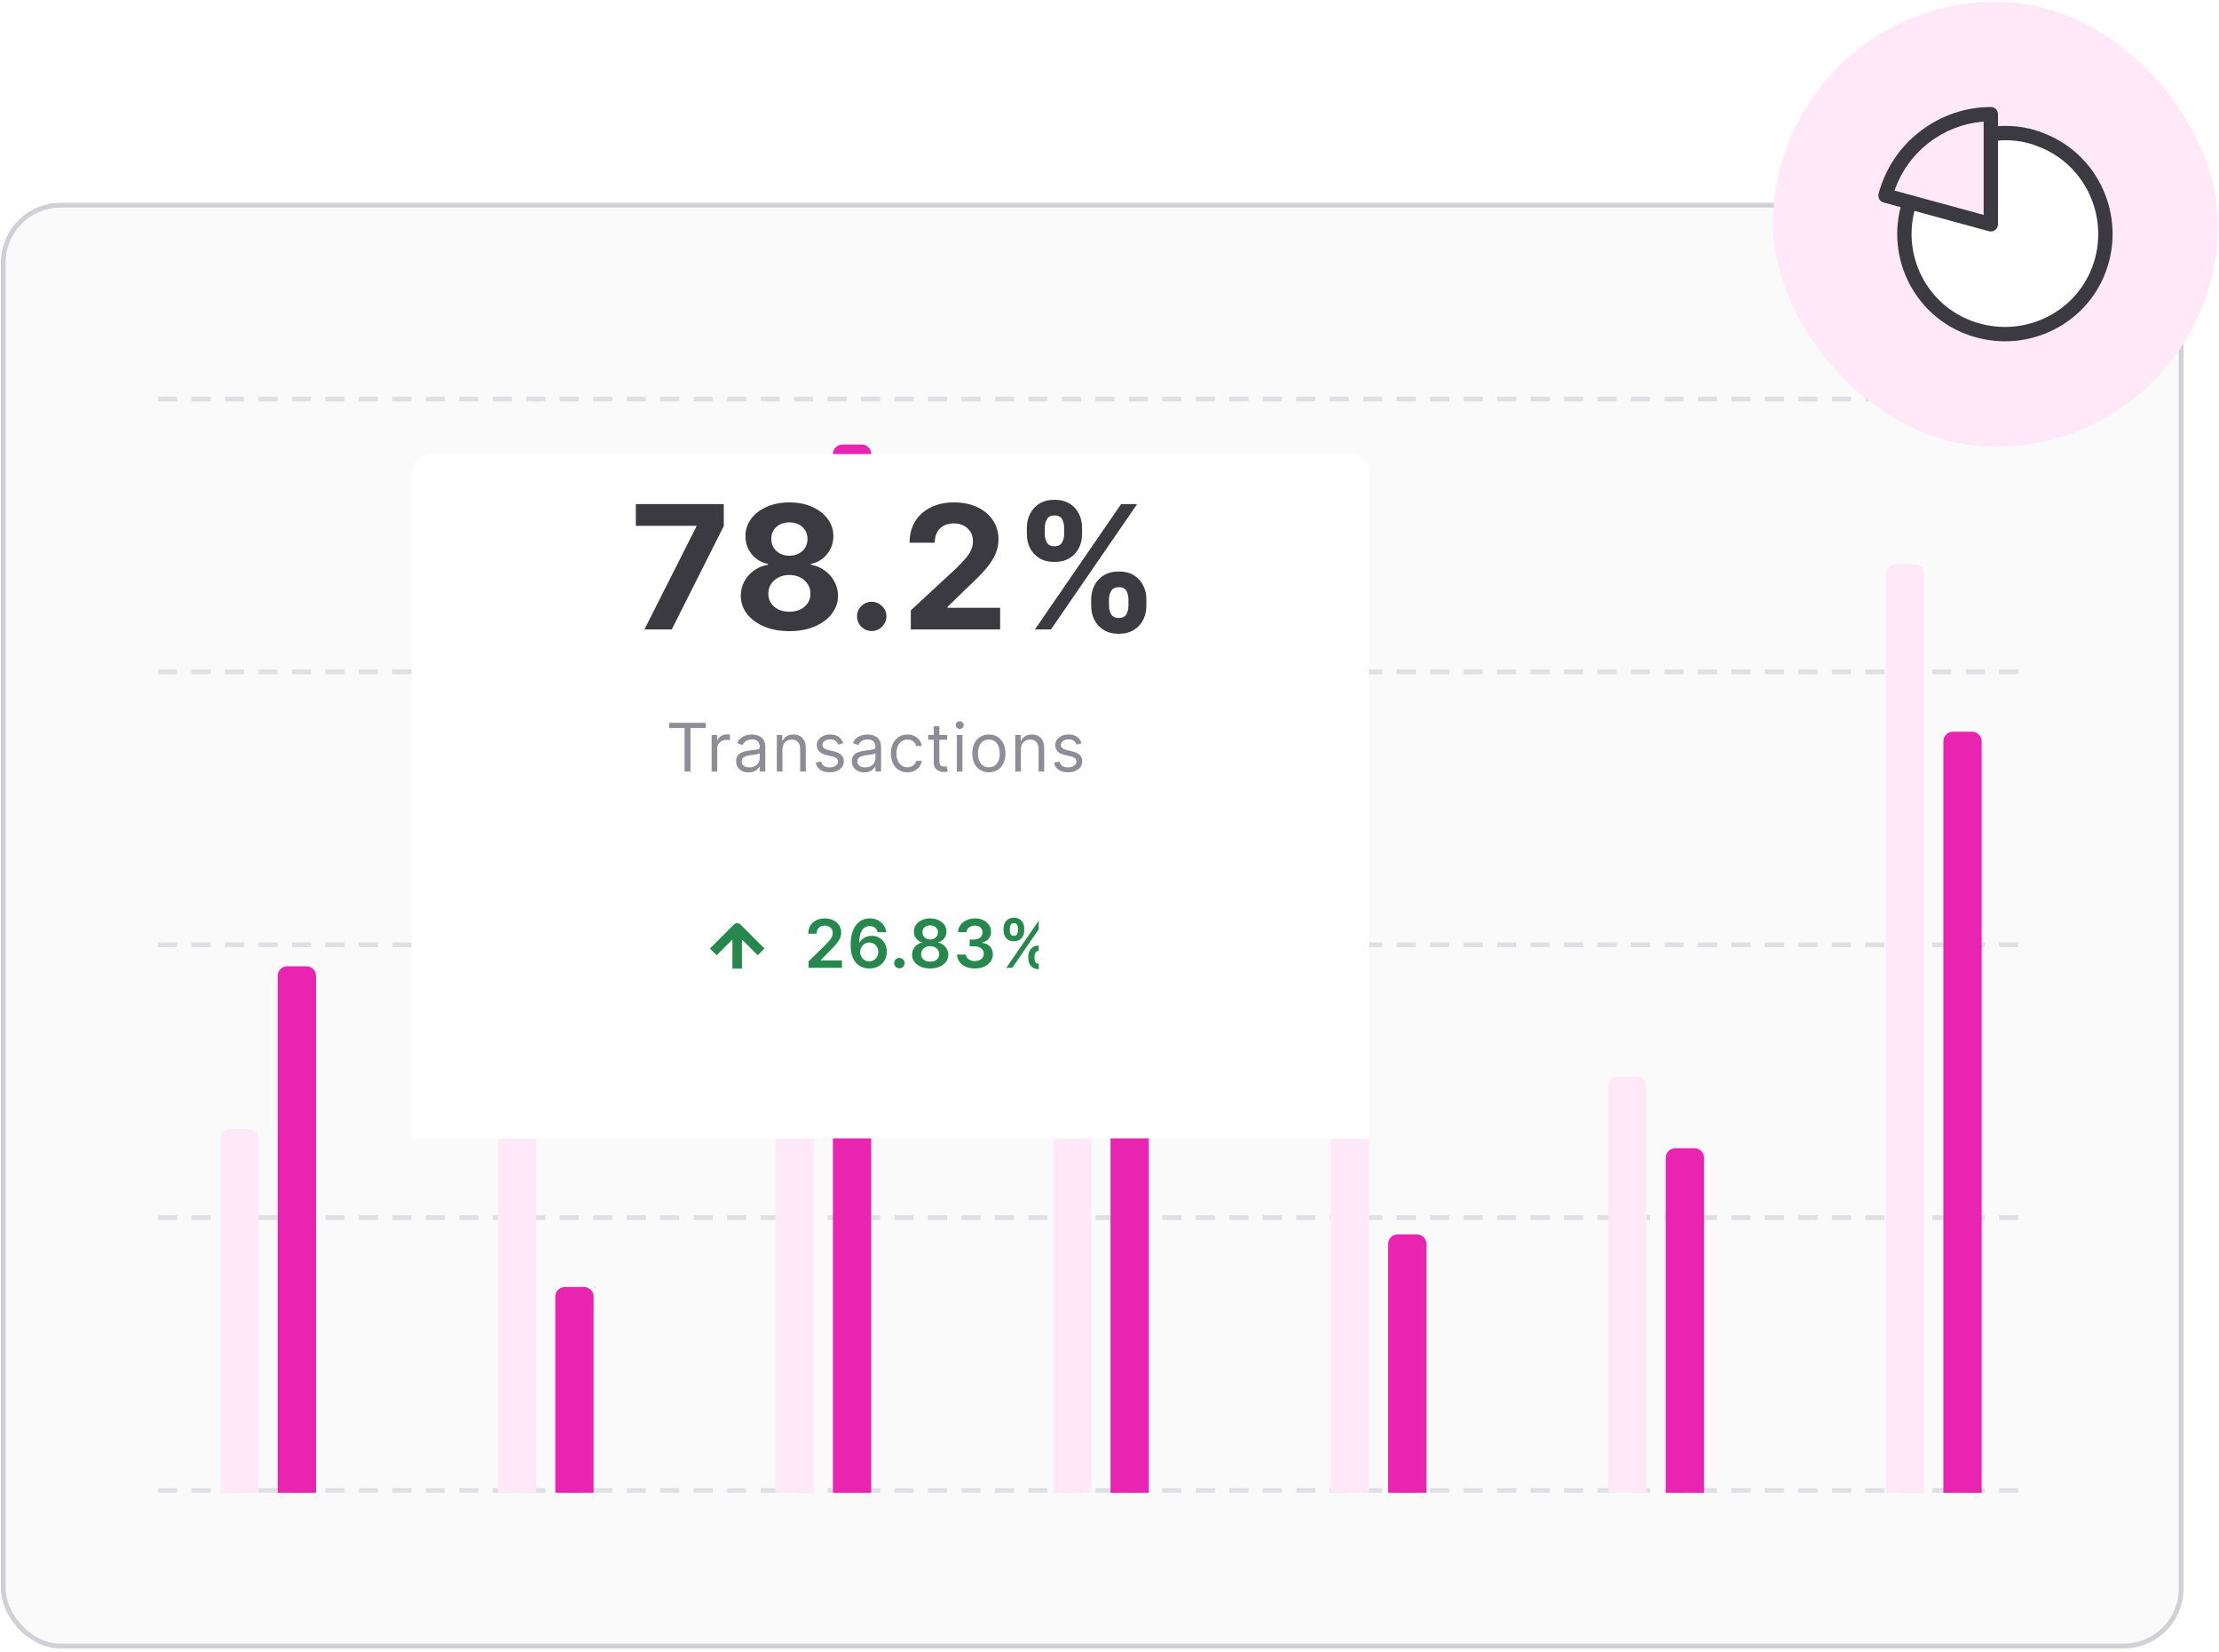 <svg width="348" height="259" viewBox="0 0 348 259" fill="none"
    xmlns="http://www.w3.org/2000/svg">
    <rect x="0.515" y="32.168" width="341.548" height="225.947" rx="9.008" fill="#FBFAFA" stroke="#D1D0D6" stroke-width="0.751"/>
    <path d="M24.781 233.72H318.288" stroke="#DFE0E3" stroke-width="0.751" stroke-dasharray="3 2.25"/>
    <path d="M24.781 190.933H318.288" stroke="#DFE0E3" stroke-width="0.751" stroke-dasharray="3 2.25"/>
    <path d="M24.781 148.145H318.288" stroke="#DFE0E3" stroke-width="0.751" stroke-dasharray="3 2.25"/>
    <path d="M24.781 105.357H318.288" stroke="#DFE0E3" stroke-width="0.751" stroke-dasharray="3 2.25"/>
    <path d="M24.781 62.57H318.288" stroke="#DFE0E3" stroke-width="0.751" stroke-dasharray="3 2.25"/>
    <path d="M121.616 89.218C121.616 88.388 122.288 87.716 123.118 87.716H126.12C126.949 87.716 127.621 88.388 127.621 89.218V234.094H121.616V89.218Z" fill="#FFE9F9"/>
    <path d="M130.625 71.203C130.625 70.373 131.297 69.701 132.126 69.701H135.129C135.958 69.701 136.63 70.373 136.63 71.203V234.095H130.625V71.203Z" fill="#E824B1"/>
    <path d="M34.541 178.548C34.541 177.718 35.213 177.046 36.042 177.046H39.045C39.874 177.046 40.546 177.718 40.546 178.548V234.096H34.541V178.548Z" fill="#FFE9F9"/>
    <path d="M43.549 153.024C43.549 152.195 44.221 151.522 45.05 151.522H48.053C48.882 151.522 49.554 152.195 49.554 153.024V234.095H43.549V153.024Z" fill="#E824B1"/>
    <path d="M78.079 170.29C78.079 169.461 78.751 168.789 79.58 168.789H82.583C83.412 168.789 84.084 169.461 84.084 170.29V234.096H78.079V170.29Z" fill="#FFE9F9"/>
    <path d="M87.086 203.319C87.086 202.49 87.758 201.818 88.587 201.818H91.59C92.419 201.818 93.091 202.49 93.091 203.319V234.096H87.086V203.319Z" fill="#E824B1"/>
    <path d="M165.155 129.003C165.155 128.174 165.827 127.502 166.657 127.502H169.659C170.488 127.502 171.161 128.174 171.161 129.003V234.095H165.155V129.003Z" fill="#FFE9F9"/>
    <path d="M174.162 172.542C174.162 171.712 174.834 171.04 175.663 171.04H178.666C179.495 171.04 180.167 171.712 180.167 172.542V234.095H174.162V172.542Z" fill="#E824B1"/>
    <path d="M208.692 114.741C208.692 113.912 209.365 113.24 210.194 113.24H213.196C214.025 113.24 214.698 113.912 214.698 114.741V234.095H208.692V114.741Z" fill="#FFE9F9"/>
    <path d="M217.7 195.06C217.7 194.231 218.372 193.559 219.202 193.559H222.204C223.033 193.559 223.705 194.231 223.705 195.06V234.094H217.7V195.06Z" fill="#E824B1"/>
    <path d="M252.229 170.29C252.229 169.461 252.902 168.789 253.731 168.789H256.733C257.563 168.789 258.235 169.461 258.235 170.29V234.096H252.229V170.29Z" fill="#FFE9F9"/>
    <path d="M261.237 181.55C261.237 180.721 261.909 180.048 262.739 180.048H265.741C266.57 180.048 267.243 180.721 267.243 181.55V234.096H261.237V181.55Z" fill="#E824B1"/>
    <path d="M295.769 89.97C295.769 89.141 296.441 88.468 297.27 88.468H300.272C301.102 88.468 301.774 89.141 301.774 89.97V234.095H295.769V89.97Z" fill="#FFE9F9"/>
    <path d="M304.776 116.242C304.776 115.413 305.449 114.741 306.278 114.741H309.28C310.109 114.741 310.782 115.413 310.782 116.242V234.095H304.776V116.242Z" fill="#E824B1"/>
    <g clip-path="url(#clip0_337_2906)">
        <g filter="url(#filter0_d_337_2906)">
            <rect x="64.565" y="48.682" width="150.131" height="129.863" rx="3.003" fill="white"/>
        </g>
        <path d="M101.061 98.704L109.208 82.582V82.448H99.717V79.05H113.507V82.496L105.35 98.704H101.061ZM123.798 98.973C122.32 98.973 121.005 98.733 119.853 98.253C118.708 97.767 117.809 97.105 117.157 96.266C116.504 95.428 116.178 94.478 116.178 93.416C116.178 92.597 116.364 91.846 116.735 91.161C117.112 90.47 117.624 89.898 118.27 89.443C118.916 88.983 119.639 88.688 120.439 88.561V88.426C119.39 88.215 118.539 87.706 117.886 86.9C117.234 86.088 116.907 85.144 116.907 84.069C116.907 83.052 117.205 82.147 117.8 81.353C118.395 80.554 119.21 79.927 120.247 79.473C121.29 79.012 122.473 78.782 123.798 78.782C125.122 78.782 126.302 79.012 127.339 79.473C128.381 79.933 129.2 80.563 129.795 81.363C130.39 82.156 130.691 83.058 130.697 84.069C130.691 85.15 130.358 86.094 129.699 86.9C129.04 87.706 128.196 88.215 127.166 88.426V88.561C127.953 88.688 128.666 88.983 129.306 89.443C129.952 89.898 130.464 90.47 130.841 91.161C131.225 91.846 131.42 92.597 131.427 93.416C131.42 94.478 131.091 95.428 130.438 96.266C129.786 97.105 128.884 97.767 127.732 98.253C126.587 98.733 125.275 98.973 123.798 98.973ZM123.798 95.921C124.457 95.921 125.032 95.803 125.525 95.566C126.018 95.323 126.401 94.99 126.677 94.568C126.958 94.139 127.099 93.647 127.099 93.09C127.099 92.521 126.955 92.018 126.667 91.583C126.379 91.142 125.989 90.796 125.496 90.547C125.004 90.291 124.437 90.163 123.798 90.163C123.164 90.163 122.598 90.291 122.099 90.547C121.6 90.796 121.207 91.142 120.919 91.583C120.637 92.018 120.496 92.521 120.496 93.09C120.496 93.647 120.634 94.139 120.909 94.568C121.184 94.99 121.571 95.323 122.07 95.566C122.569 95.803 123.145 95.921 123.798 95.921ZM123.798 87.14C124.348 87.14 124.837 87.028 125.266 86.804C125.694 86.58 126.03 86.27 126.273 85.874C126.517 85.477 126.638 85.019 126.638 84.501C126.638 83.989 126.517 83.541 126.273 83.158C126.03 82.767 125.698 82.463 125.275 82.246C124.853 82.022 124.361 81.91 123.798 81.91C123.241 81.91 122.748 82.022 122.32 82.246C121.891 82.463 121.555 82.767 121.312 83.158C121.075 83.541 120.957 83.989 120.957 84.501C120.957 85.019 121.079 85.477 121.322 85.874C121.565 86.27 121.901 86.58 122.329 86.804C122.758 87.028 123.247 87.14 123.798 87.14ZM136.712 98.953C136.079 98.953 135.535 98.73 135.081 98.282C134.633 97.827 134.409 97.284 134.409 96.65C134.409 96.023 134.633 95.486 135.081 95.038C135.535 94.59 136.079 94.366 136.712 94.366C137.327 94.366 137.864 94.59 138.325 95.038C138.785 95.486 139.016 96.023 139.016 96.65C139.016 97.073 138.907 97.46 138.689 97.811C138.478 98.157 138.2 98.435 137.854 98.646C137.509 98.851 137.128 98.953 136.712 98.953ZM142.84 98.704V95.71L149.836 89.232C150.431 88.656 150.93 88.138 151.333 87.678C151.743 87.217 152.053 86.766 152.264 86.325C152.475 85.877 152.581 85.394 152.581 84.875C152.581 84.3 152.45 83.804 152.187 83.388C151.925 82.966 151.567 82.643 151.112 82.419C150.658 82.188 150.143 82.073 149.567 82.073C148.966 82.073 148.441 82.195 147.994 82.438C147.546 82.681 147.2 83.03 146.957 83.484C146.714 83.938 146.592 84.479 146.592 85.106H142.648C142.648 83.82 142.939 82.703 143.522 81.757C144.104 80.81 144.92 80.077 145.969 79.559C147.018 79.041 148.227 78.782 149.596 78.782C151.004 78.782 152.229 79.031 153.272 79.53C154.321 80.023 155.137 80.707 155.719 81.584C156.301 82.46 156.592 83.465 156.592 84.597C156.592 85.339 156.445 86.072 156.151 86.795C155.863 87.518 155.348 88.321 154.606 89.203C153.863 90.08 152.817 91.132 151.467 92.361L148.598 95.172V95.307H156.851V98.704H142.84ZM171.126 95.019V93.983C171.126 93.196 171.293 92.473 171.625 91.814C171.964 91.148 172.454 90.617 173.094 90.221C173.74 89.818 174.527 89.616 175.454 89.616C176.395 89.616 177.185 89.814 177.825 90.211C178.471 90.608 178.957 91.139 179.283 91.804C179.616 92.463 179.782 93.189 179.782 93.983V95.019C179.782 95.806 179.616 96.532 179.283 97.197C178.951 97.856 178.461 98.384 177.815 98.781C177.169 99.184 176.382 99.385 175.454 99.385C174.514 99.385 173.724 99.184 173.084 98.781C172.444 98.384 171.958 97.856 171.625 97.197C171.293 96.532 171.126 95.806 171.126 95.019ZM173.919 93.983V95.019C173.919 95.473 174.028 95.902 174.245 96.305C174.469 96.708 174.872 96.909 175.454 96.909C176.036 96.909 176.433 96.711 176.644 96.314C176.862 95.918 176.971 95.486 176.971 95.019V93.983C176.971 93.515 176.868 93.08 176.663 92.677C176.459 92.274 176.056 92.073 175.454 92.073C174.879 92.073 174.479 92.274 174.255 92.677C174.031 93.08 173.919 93.515 173.919 93.983ZM161.04 83.772V82.735C161.04 81.942 161.21 81.216 161.549 80.557C161.888 79.892 162.378 79.361 163.017 78.964C163.663 78.567 164.444 78.369 165.359 78.369C166.306 78.369 167.099 78.567 167.739 78.964C168.379 79.361 168.865 79.892 169.197 80.557C169.53 81.216 169.696 81.942 169.696 82.735V83.772C169.696 84.565 169.527 85.291 169.188 85.95C168.855 86.609 168.366 87.137 167.72 87.534C167.08 87.924 166.293 88.119 165.359 88.119C164.425 88.119 163.635 87.921 162.989 87.524C162.349 87.121 161.863 86.593 161.53 85.941C161.204 85.282 161.04 84.559 161.04 83.772ZM163.852 82.735V83.772C163.852 84.239 163.961 84.671 164.178 85.067C164.402 85.464 164.796 85.662 165.359 85.662C165.947 85.662 166.347 85.464 166.558 85.067C166.776 84.671 166.885 84.239 166.885 83.772V82.735C166.885 82.268 166.782 81.833 166.578 81.43C166.373 81.027 165.967 80.826 165.359 80.826C164.789 80.826 164.396 81.031 164.178 81.44C163.961 81.849 163.852 82.281 163.852 82.735ZM162.307 98.704L175.819 79.05H178.333L164.821 98.704H162.307Z" fill="#3B3A40"/>
        <path d="M104.959 114.165V113.344H110.692V114.165H108.288V120.987H107.363V114.165H104.959ZM111.603 120.987V115.254H112.453V116.12H112.513C112.618 115.837 112.807 115.606 113.08 115.43C113.354 115.253 113.663 115.165 114.006 115.165C114.071 115.165 114.151 115.166 114.248 115.169C114.346 115.171 114.419 115.175 114.469 115.18V116.075C114.439 116.068 114.37 116.057 114.263 116.042C114.159 116.024 114.048 116.016 113.931 116.016C113.653 116.016 113.404 116.074 113.185 116.191C112.968 116.306 112.797 116.465 112.67 116.669C112.545 116.87 112.483 117.1 112.483 117.359V120.987H111.603ZM117.397 121.121C117.033 121.121 116.704 121.053 116.408 120.916C116.112 120.776 115.876 120.576 115.702 120.315C115.528 120.051 115.441 119.733 115.441 119.36C115.441 119.031 115.506 118.765 115.635 118.561C115.764 118.354 115.937 118.193 116.154 118.076C116.37 117.959 116.609 117.872 116.87 117.814C117.134 117.755 117.399 117.707 117.665 117.673C118.014 117.628 118.296 117.594 118.512 117.572C118.731 117.547 118.891 117.506 118.99 117.449C119.092 117.392 119.143 117.292 119.143 117.15V117.12C119.143 116.752 119.042 116.466 118.841 116.262C118.642 116.058 118.34 115.956 117.934 115.956C117.514 115.956 117.184 116.048 116.945 116.232C116.706 116.416 116.538 116.613 116.441 116.822L115.605 116.523C115.755 116.175 115.954 115.904 116.202 115.71C116.454 115.513 116.727 115.376 117.023 115.299C117.322 115.22 117.616 115.18 117.904 115.18C118.088 115.18 118.3 115.202 118.539 115.247C118.78 115.289 119.013 115.378 119.236 115.512C119.463 115.646 119.651 115.849 119.8 116.12C119.949 116.391 120.024 116.755 120.024 117.21V120.987H119.143V120.21H119.098C119.039 120.335 118.939 120.468 118.8 120.61C118.66 120.752 118.475 120.872 118.244 120.972C118.012 121.071 117.73 121.121 117.397 121.121ZM117.531 120.33C117.879 120.33 118.173 120.261 118.412 120.125C118.653 119.988 118.835 119.811 118.957 119.595C119.081 119.378 119.143 119.151 119.143 118.912V118.106C119.106 118.15 119.024 118.191 118.897 118.229C118.772 118.264 118.628 118.295 118.464 118.322C118.302 118.347 118.144 118.369 117.99 118.389C117.838 118.407 117.715 118.422 117.621 118.434C117.392 118.464 117.178 118.512 116.979 118.58C116.782 118.644 116.623 118.742 116.501 118.874C116.381 119.004 116.322 119.18 116.322 119.404C116.322 119.71 116.435 119.942 116.661 120.098C116.89 120.253 117.18 120.33 117.531 120.33ZM122.709 117.538V120.987H121.828V115.254H122.679V116.15H122.754C122.888 115.859 123.092 115.625 123.366 115.448C123.64 115.269 123.993 115.18 124.426 115.18C124.814 115.18 125.154 115.259 125.445 115.419C125.736 115.575 125.962 115.814 126.124 116.135C126.286 116.454 126.367 116.857 126.367 117.344V120.987H125.486V117.404C125.486 116.954 125.369 116.603 125.135 116.352C124.901 116.098 124.58 115.971 124.172 115.971C123.891 115.971 123.64 116.032 123.418 116.154C123.199 116.276 123.026 116.454 122.9 116.687C122.773 116.921 122.709 117.205 122.709 117.538ZM132.233 116.538L131.442 116.762C131.392 116.63 131.319 116.502 131.222 116.378C131.127 116.251 130.998 116.146 130.834 116.064C130.67 115.982 130.459 115.941 130.203 115.941C129.852 115.941 129.56 116.022 129.326 116.184C129.095 116.343 128.979 116.546 128.979 116.792C128.979 117.011 129.059 117.184 129.218 117.311C129.377 117.438 129.626 117.543 129.964 117.628L130.815 117.837C131.328 117.961 131.71 118.152 131.961 118.408C132.212 118.662 132.338 118.989 132.338 119.389C132.338 119.718 132.243 120.011 132.054 120.27C131.868 120.529 131.606 120.733 131.27 120.882C130.935 121.031 130.544 121.106 130.099 121.106C129.514 121.106 129.03 120.979 128.647 120.725C128.264 120.472 128.021 120.101 127.919 119.613L128.755 119.404C128.835 119.713 128.985 119.944 129.207 120.098C129.431 120.253 129.723 120.33 130.084 120.33C130.494 120.33 130.82 120.243 131.062 120.069C131.305 119.892 131.427 119.68 131.427 119.434C131.427 119.235 131.358 119.068 131.218 118.934C131.079 118.797 130.865 118.695 130.576 118.628L129.621 118.404C129.096 118.28 128.71 118.087 128.464 117.826C128.22 117.562 128.098 117.232 128.098 116.837C128.098 116.513 128.189 116.227 128.371 115.978C128.555 115.73 128.805 115.534 129.121 115.392C129.439 115.251 129.8 115.18 130.203 115.18C130.77 115.18 131.216 115.304 131.539 115.553C131.865 115.802 132.096 116.13 132.233 116.538ZM135.547 121.121C135.184 121.121 134.855 121.053 134.559 120.916C134.262 120.776 134.027 120.576 133.853 120.315C133.679 120.051 133.592 119.733 133.592 119.36C133.592 119.031 133.657 118.765 133.786 118.561C133.915 118.354 134.088 118.193 134.305 118.076C134.521 117.959 134.76 117.872 135.021 117.814C135.285 117.755 135.55 117.707 135.816 117.673C136.165 117.628 136.447 117.594 136.663 117.572C136.882 117.547 137.042 117.506 137.141 117.449C137.243 117.392 137.294 117.292 137.294 117.15V117.12C137.294 116.752 137.193 116.466 136.992 116.262C136.793 116.058 136.49 115.956 136.085 115.956C135.664 115.956 135.335 116.048 135.096 116.232C134.857 116.416 134.689 116.613 134.592 116.822L133.756 116.523C133.905 116.175 134.104 115.904 134.353 115.71C134.605 115.513 134.878 115.376 135.174 115.299C135.473 115.22 135.766 115.18 136.055 115.18C136.239 115.18 136.451 115.202 136.689 115.247C136.931 115.289 137.163 115.378 137.387 115.512C137.614 115.646 137.802 115.849 137.951 116.12C138.1 116.391 138.175 116.755 138.175 117.21V120.987H137.294V120.21H137.249C137.19 120.335 137.09 120.468 136.951 120.61C136.811 120.752 136.626 120.872 136.395 120.972C136.163 121.071 135.881 121.121 135.547 121.121ZM135.682 120.33C136.03 120.33 136.324 120.261 136.563 120.125C136.804 119.988 136.986 119.811 137.107 119.595C137.232 119.378 137.294 119.151 137.294 118.912V118.106C137.257 118.15 137.175 118.191 137.048 118.229C136.923 118.264 136.779 118.295 136.615 118.322C136.453 118.347 136.295 118.369 136.141 118.389C135.989 118.407 135.866 118.422 135.771 118.434C135.543 118.464 135.329 118.512 135.13 118.58C134.933 118.644 134.774 118.742 134.652 118.874C134.532 119.004 134.473 119.18 134.473 119.404C134.473 119.71 134.586 119.942 134.812 120.098C135.041 120.253 135.331 120.33 135.682 120.33ZM142.308 121.106C141.771 121.106 141.308 120.979 140.92 120.725C140.532 120.472 140.233 120.122 140.024 119.677C139.815 119.231 139.711 118.723 139.711 118.15C139.711 117.568 139.818 117.054 140.032 116.609C140.248 116.161 140.549 115.812 140.935 115.56C141.323 115.307 141.776 115.18 142.293 115.18C142.696 115.18 143.059 115.254 143.383 115.404C143.706 115.553 143.971 115.762 144.178 116.031C144.384 116.299 144.512 116.613 144.562 116.971H143.681C143.614 116.71 143.465 116.478 143.234 116.277C143.005 116.073 142.696 115.971 142.308 115.971C141.965 115.971 141.664 116.06 141.405 116.24C141.149 116.416 140.948 116.666 140.804 116.99C140.662 117.311 140.591 117.688 140.591 118.12C140.591 118.563 140.661 118.949 140.8 119.277C140.942 119.606 141.141 119.861 141.398 120.042C141.656 120.224 141.96 120.315 142.308 120.315C142.537 120.315 142.745 120.275 142.931 120.195C143.118 120.116 143.276 120.001 143.405 119.852C143.535 119.703 143.627 119.524 143.681 119.315H144.562C144.512 119.653 144.389 119.958 144.193 120.229C143.999 120.498 143.741 120.712 143.42 120.871C143.102 121.028 142.731 121.106 142.308 121.106ZM148.54 115.254V116.001H145.569V115.254H148.54ZM146.435 113.881H147.316V119.345C147.316 119.593 147.352 119.78 147.424 119.904C147.499 120.026 147.593 120.108 147.708 120.151C147.824 120.19 147.948 120.21 148.077 120.21C148.174 120.21 148.254 120.205 148.316 120.195C148.378 120.183 148.428 120.173 148.465 120.166L148.644 120.957C148.585 120.979 148.501 121.002 148.394 121.024C148.287 121.049 148.152 121.061 147.987 121.061C147.739 121.061 147.495 121.008 147.256 120.901C147.02 120.794 146.823 120.631 146.666 120.412C146.512 120.193 146.435 119.917 146.435 119.583V113.881ZM150.062 120.987V115.254H150.942V120.987H150.062ZM150.509 114.299C150.338 114.299 150.19 114.241 150.065 114.124C149.943 114.007 149.882 113.866 149.882 113.702C149.882 113.538 149.943 113.397 150.065 113.28C150.19 113.163 150.338 113.105 150.509 113.105C150.681 113.105 150.828 113.163 150.95 113.28C151.074 113.397 151.136 113.538 151.136 113.702C151.136 113.866 151.074 114.007 150.95 114.124C150.828 114.241 150.681 114.299 150.509 114.299ZM155.081 121.106C154.564 121.106 154.11 120.983 153.719 120.737C153.331 120.49 153.027 120.146 152.809 119.703C152.592 119.26 152.484 118.742 152.484 118.15C152.484 117.553 152.592 117.032 152.809 116.587C153.027 116.141 153.331 115.795 153.719 115.549C154.11 115.303 154.564 115.18 155.081 115.18C155.599 115.18 156.052 115.303 156.44 115.549C156.83 115.795 157.134 116.141 157.35 116.587C157.569 117.032 157.679 117.553 157.679 118.15C157.679 118.742 157.569 119.26 157.35 119.703C157.134 120.146 156.83 120.49 156.44 120.737C156.052 120.983 155.599 121.106 155.081 121.106ZM155.081 120.315C155.474 120.315 155.798 120.214 156.052 120.013C156.305 119.811 156.493 119.546 156.615 119.218C156.737 118.889 156.798 118.533 156.798 118.15C156.798 117.767 156.737 117.41 156.615 117.079C156.493 116.748 156.305 116.481 156.052 116.277C155.798 116.073 155.474 115.971 155.081 115.971C154.688 115.971 154.365 116.073 154.111 116.277C153.857 116.481 153.669 116.748 153.547 117.079C153.426 117.41 153.365 117.767 153.365 118.15C153.365 118.533 153.426 118.889 153.547 119.218C153.669 119.546 153.857 119.811 154.111 120.013C154.365 120.214 154.688 120.315 155.081 120.315ZM160.101 117.538V120.987H159.22V115.254H160.071V116.15H160.146C160.28 115.859 160.484 115.625 160.758 115.448C161.031 115.269 161.385 115.18 161.818 115.18C162.206 115.18 162.545 115.259 162.836 115.419C163.128 115.575 163.354 115.814 163.516 116.135C163.677 116.454 163.758 116.857 163.758 117.344V120.987H162.878V117.404C162.878 116.954 162.761 116.603 162.527 116.352C162.293 116.098 161.972 115.971 161.564 115.971C161.283 115.971 161.031 116.032 160.81 116.154C160.591 116.276 160.418 116.454 160.291 116.687C160.164 116.921 160.101 117.205 160.101 117.538ZM169.625 116.538L168.834 116.762C168.784 116.63 168.711 116.502 168.614 116.378C168.519 116.251 168.39 116.146 168.226 116.064C168.061 115.982 167.851 115.941 167.595 115.941C167.244 115.941 166.952 116.022 166.718 116.184C166.486 116.343 166.371 116.546 166.371 116.792C166.371 117.011 166.45 117.184 166.61 117.311C166.769 117.438 167.018 117.543 167.356 117.628L168.207 117.837C168.719 117.961 169.101 118.152 169.353 118.408C169.604 118.662 169.73 118.989 169.73 119.389C169.73 119.718 169.635 120.011 169.446 120.27C169.259 120.529 168.998 120.733 168.662 120.882C168.326 121.031 167.936 121.106 167.49 121.106C166.906 121.106 166.422 120.979 166.039 120.725C165.656 120.472 165.413 120.101 165.311 119.613L166.147 119.404C166.227 119.713 166.377 119.944 166.598 120.098C166.822 120.253 167.115 120.33 167.475 120.33C167.886 120.33 168.212 120.243 168.453 120.069C168.697 119.892 168.819 119.68 168.819 119.434C168.819 119.235 168.749 119.068 168.61 118.934C168.471 118.797 168.257 118.695 167.968 118.628L167.013 118.404C166.488 118.28 166.102 118.087 165.856 117.826C165.612 117.562 165.49 117.232 165.49 116.837C165.49 116.513 165.581 116.227 165.762 115.978C165.947 115.73 166.197 115.534 166.513 115.392C166.831 115.251 167.192 115.18 167.595 115.18C168.162 115.18 168.607 115.304 168.931 115.553C169.257 115.802 169.488 116.13 169.625 116.538Z" fill="#8E8C95"/>
        <g clip-path="url(#clip1_337_2906)">
            <path d="M126.799 151.764V150.764L129.453 148.163C129.707 147.906 129.918 147.679 130.087 147.48C130.256 147.281 130.383 147.088 130.468 146.901C130.552 146.715 130.595 146.516 130.595 146.304C130.595 146.063 130.54 145.856 130.431 145.685C130.321 145.51 130.171 145.376 129.979 145.282C129.787 145.187 129.57 145.14 129.326 145.14C129.075 145.14 128.854 145.192 128.665 145.297C128.476 145.399 128.329 145.544 128.225 145.733C128.123 145.922 128.072 146.147 128.072 146.409H126.755C126.755 145.923 126.865 145.502 127.087 145.143C127.308 144.785 127.613 144.508 128.001 144.311C128.392 144.115 128.839 144.016 129.345 144.016C129.857 144.016 130.307 144.112 130.695 144.304C131.084 144.495 131.385 144.758 131.599 145.091C131.815 145.425 131.923 145.805 131.923 146.233C131.923 146.519 131.869 146.8 131.759 147.077C131.65 147.353 131.457 147.659 131.181 147.995C130.907 148.331 130.523 148.737 130.027 149.215L128.71 150.555V150.607H132.039V151.764H126.799ZM136.323 151.868C135.957 151.866 135.6 151.803 135.251 151.678C134.903 151.551 134.59 151.346 134.311 151.062C134.032 150.776 133.811 150.397 133.647 149.924C133.483 149.449 133.402 148.861 133.404 148.159C133.404 147.505 133.474 146.921 133.613 146.409C133.752 145.896 133.953 145.463 134.214 145.11C134.475 144.754 134.79 144.483 135.158 144.296C135.529 144.11 135.943 144.016 136.401 144.016C136.881 144.016 137.307 144.111 137.677 144.3C138.05 144.489 138.351 144.748 138.58 145.076C138.809 145.402 138.951 145.77 139.006 146.181H137.644C137.574 145.887 137.431 145.654 137.214 145.479C137 145.303 136.729 145.214 136.401 145.214C135.871 145.214 135.463 145.445 135.177 145.905C134.893 146.365 134.75 146.997 134.748 147.801H134.8C134.922 147.582 135.08 147.394 135.274 147.237C135.468 147.08 135.687 146.96 135.931 146.875C136.177 146.788 136.437 146.745 136.711 146.745C137.158 146.745 137.56 146.851 137.916 147.065C138.274 147.279 138.558 147.574 138.767 147.95C138.976 148.323 139.079 148.751 139.077 149.234C139.079 149.736 138.965 150.188 138.733 150.588C138.502 150.986 138.18 151.3 137.767 151.529C137.354 151.758 136.872 151.871 136.323 151.868ZM136.315 150.749C136.586 150.749 136.829 150.683 137.043 150.551C137.257 150.419 137.426 150.241 137.55 150.017C137.675 149.794 137.736 149.542 137.733 149.264C137.736 148.99 137.676 148.742 137.554 148.521C137.435 148.299 137.269 148.124 137.058 147.995C136.846 147.865 136.605 147.801 136.334 147.801C136.132 147.801 135.944 147.839 135.77 147.916C135.596 147.993 135.444 148.1 135.315 148.237C135.186 148.372 135.084 148.528 135.009 148.708C134.937 148.884 134.899 149.073 134.897 149.275C134.899 149.541 134.962 149.786 135.084 150.01C135.205 150.234 135.373 150.413 135.587 150.547C135.801 150.682 136.044 150.749 136.315 150.749ZM141.054 151.846C140.827 151.846 140.633 151.766 140.472 151.607C140.31 151.448 140.23 151.254 140.233 151.025C140.23 150.801 140.31 150.61 140.472 150.45C140.633 150.291 140.827 150.211 141.054 150.211C141.273 150.211 141.463 150.291 141.625 150.45C141.789 150.61 141.872 150.801 141.875 151.025C141.872 151.177 141.833 151.315 141.756 151.439C141.681 151.564 141.581 151.663 141.457 151.738C141.335 151.81 141.201 151.846 141.054 151.846ZM145.881 151.868C145.327 151.868 144.834 151.775 144.404 151.589C143.976 151.402 143.64 151.147 143.396 150.824C143.155 150.498 143.035 150.128 143.038 149.715C143.035 149.394 143.105 149.099 143.247 148.831C143.388 148.562 143.58 148.338 143.821 148.159C144.065 147.977 144.336 147.862 144.635 147.812V147.76C144.242 147.673 143.923 147.472 143.68 147.159C143.438 146.843 143.319 146.478 143.321 146.065C143.319 145.672 143.428 145.321 143.65 145.013C143.871 144.704 144.175 144.462 144.56 144.285C144.946 144.106 145.386 144.016 145.881 144.016C146.371 144.016 146.808 144.106 147.191 144.285C147.577 144.462 147.88 144.704 148.102 145.013C148.326 145.321 148.438 145.672 148.438 146.065C148.438 146.478 148.315 146.843 148.068 147.159C147.824 147.472 147.51 147.673 147.124 147.76V147.812C147.423 147.862 147.691 147.977 147.93 148.159C148.172 148.338 148.363 148.562 148.505 148.831C148.649 149.099 148.721 149.394 148.721 149.715C148.721 150.128 148.599 150.498 148.356 150.824C148.112 151.147 147.776 151.402 147.348 151.589C146.923 151.775 146.434 151.868 145.881 151.868ZM145.881 150.801C146.167 150.801 146.416 150.753 146.628 150.656C146.839 150.556 147.003 150.417 147.12 150.238C147.237 150.058 147.297 149.852 147.3 149.618C147.297 149.374 147.234 149.159 147.109 148.972C146.987 148.783 146.819 148.635 146.605 148.528C146.394 148.421 146.153 148.368 145.881 148.368C145.608 148.368 145.364 148.421 145.15 148.528C144.936 148.635 144.767 148.783 144.642 148.972C144.52 149.159 144.461 149.374 144.463 149.618C144.461 149.852 144.518 150.058 144.635 150.238C144.752 150.414 144.916 150.552 145.128 150.652C145.341 150.751 145.593 150.801 145.881 150.801ZM145.881 147.319C146.115 147.319 146.322 147.272 146.501 147.177C146.682 147.083 146.826 146.951 146.93 146.782C147.035 146.613 147.088 146.417 147.091 146.196C147.088 145.977 147.036 145.785 146.934 145.621C146.832 145.454 146.69 145.326 146.508 145.237C146.327 145.145 146.118 145.099 145.881 145.099C145.64 145.099 145.427 145.145 145.243 145.237C145.062 145.326 144.92 145.454 144.818 145.621C144.718 145.785 144.67 145.977 144.672 146.196C144.67 146.417 144.719 146.613 144.821 146.782C144.926 146.949 145.069 147.08 145.251 147.177C145.435 147.272 145.645 147.319 145.881 147.319ZM152.888 151.868C152.351 151.868 151.873 151.776 151.455 151.592C151.04 151.408 150.711 151.152 150.47 150.824C150.229 150.495 150.101 150.116 150.086 149.685H151.489C151.501 149.892 151.57 150.072 151.694 150.226C151.818 150.378 151.984 150.496 152.19 150.581C152.397 150.666 152.628 150.708 152.885 150.708C153.158 150.708 153.401 150.661 153.612 150.566C153.824 150.469 153.989 150.335 154.109 150.163C154.228 149.991 154.287 149.794 154.284 149.57C154.287 149.338 154.227 149.134 154.105 148.958C153.983 148.781 153.806 148.643 153.575 148.543C153.346 148.444 153.07 148.394 152.746 148.394H152.071V147.327H152.746C153.013 147.327 153.245 147.281 153.444 147.189C153.646 147.097 153.804 146.967 153.918 146.8C154.033 146.631 154.089 146.436 154.086 146.215C154.089 145.998 154.04 145.81 153.941 145.651C153.844 145.489 153.706 145.364 153.526 145.274C153.35 145.185 153.142 145.14 152.903 145.14C152.669 145.14 152.453 145.182 152.254 145.267C152.055 145.351 151.894 145.472 151.772 145.629C151.651 145.783 151.586 145.967 151.578 146.181H150.246C150.256 145.753 150.379 145.377 150.616 145.054C150.854 144.728 151.173 144.474 151.571 144.293C151.969 144.108 152.416 144.016 152.911 144.016C153.421 144.016 153.864 144.112 154.239 144.304C154.617 144.493 154.91 144.748 155.116 145.069C155.323 145.39 155.426 145.744 155.426 146.132C155.429 146.563 155.302 146.924 155.045 147.215C154.792 147.506 154.458 147.696 154.045 147.786V147.845C154.583 147.92 154.994 148.119 155.28 148.443C155.569 148.763 155.712 149.163 155.71 149.64C155.71 150.068 155.588 150.452 155.344 150.79C155.103 151.126 154.769 151.39 154.344 151.581C153.921 151.773 153.436 151.868 152.888 151.868ZM161.274 150.331V149.928C161.274 149.632 161.336 149.359 161.461 149.111C161.588 148.862 161.772 148.661 162.013 148.51C162.254 148.358 162.547 148.282 162.89 148.282C163.243 148.282 163.539 148.358 163.778 148.51C164.017 148.659 164.198 148.858 164.319 149.107C164.444 149.356 164.506 149.629 164.506 149.928V150.331C164.506 150.627 164.444 150.899 164.319 151.148C164.195 151.397 164.012 151.597 163.771 151.749C163.532 151.901 163.238 151.977 162.89 151.977C162.542 151.977 162.247 151.901 162.006 151.749C161.764 151.597 161.581 151.397 161.457 151.148C161.335 150.899 161.274 150.627 161.274 150.331ZM162.248 149.928V150.331C162.248 150.527 162.295 150.708 162.39 150.872C162.485 151.036 162.651 151.118 162.89 151.118C163.131 151.118 163.297 151.037 163.386 150.876C163.479 150.712 163.525 150.53 163.525 150.331V149.928C163.525 149.729 163.481 149.547 163.394 149.383C163.307 149.216 163.139 149.133 162.89 149.133C162.656 149.133 162.491 149.216 162.394 149.383C162.297 149.547 162.248 149.729 162.248 149.928ZM157.389 145.957V145.554C157.389 145.255 157.453 144.982 157.58 144.733C157.706 144.484 157.891 144.285 158.132 144.136C158.373 143.984 158.666 143.908 159.009 143.908C159.36 143.908 159.655 143.984 159.893 144.136C160.135 144.285 160.316 144.484 160.438 144.733C160.56 144.982 160.621 145.255 160.621 145.554V145.957C160.621 146.256 160.559 146.529 160.434 146.778C160.313 147.024 160.131 147.222 159.89 147.371C159.648 147.521 159.355 147.595 159.009 147.595C158.658 147.595 158.362 147.521 158.121 147.371C157.882 147.222 157.7 147.023 157.576 146.774C157.451 146.526 157.389 146.253 157.389 145.957ZM158.371 145.554V145.957C158.371 146.156 158.417 146.338 158.509 146.502C158.603 146.664 158.77 146.745 159.009 146.745C159.248 146.745 159.412 146.664 159.501 146.502C159.594 146.338 159.64 146.156 159.64 145.957V145.554C159.64 145.355 159.596 145.173 159.509 145.009C159.422 144.842 159.255 144.759 159.009 144.759C158.773 144.759 158.607 144.842 158.513 145.009C158.418 145.176 158.371 145.357 158.371 145.554ZM157.815 151.764L163.069 144.121H164.002L158.748 151.764H157.815Z" fill="#27884D"/>
            <path d="M119.365 149.271L115.612 145.518L111.858 149.271" stroke="#27884D" stroke-width="1.501" stroke-linejoin="round"/>
            <path d="M115.612 145.893V151.898" stroke="#27884D" stroke-width="1.501" stroke-linejoin="round"/>
        </g>
    </g>
    <rect x="278.435" y="0.641" width="69.06" height="69.06" rx="34.53" fill="#FFE9F9" stroke="#FFE9F9" stroke-width="0.751"/>
    <path fill-rule="evenodd" clip-rule="evenodd" d="M299.682 31.126C296.604 39.256 300.709 48.412 308.919 51.412C317.128 54.411 326.207 50.307 329.207 42.177C332.206 34.047 328.101 24.891 319.97 21.891C318.234 21.181 316.339 20.865 314.444 20.865C313.715 20.865 312.947 20.945 312.195 21.076C311.888 21.129 312.195 35.171 312.195 35.171L299.682 31.126Z" fill="white"/>
    <path d="M314.445 19.74C316.554 19.74 318.578 20.106 320.36 20.836C329.051 24.042 333.487 33.83 330.263 42.567C327.052 51.271 317.334 55.685 308.532 52.47C299.846 49.297 295.409 39.664 298.533 30.991L298.63 30.728L300.736 31.526C297.868 39.098 301.712 47.581 309.305 50.355C316.947 53.147 325.371 49.321 328.15 41.788C330.946 34.211 327.099 25.722 319.544 22.934C318.008 22.305 316.273 21.992 314.445 21.992C313.919 21.992 313.347 22.038 312.749 22.127L312.388 22.186L312.002 19.967C312.851 19.819 313.677 19.74 314.445 19.74Z" fill="#3B3A40"/>
    <path fill-rule="evenodd" clip-rule="evenodd" d="M301.091 20.619C304.295 18.136 308.217 16.78 312.215 16.78C312.837 16.78 313.341 17.285 313.341 17.906V35.172C313.341 35.914 312.635 36.453 311.919 36.258L295.404 31.754C294.807 31.591 294.453 30.977 294.612 30.379C295.643 26.491 297.944 23.04 301.091 20.619ZM311.089 33.696V19.073L310.821 19.095C307.814 19.366 304.907 20.511 302.468 22.401C300.079 24.239 298.244 26.758 297.209 29.614L297.114 29.884L311.089 33.696Z" fill="#3B3A40"/>
    <defs>
        <filter id="filter0_d_337_2906" x="4.513" y="11.15" width="270.236" height="249.968" filterUnits="userSpaceOnUse" color-interpolation-filters="sRGB">
            <feFlood flood-opacity="0" result="BackgroundImageFix"/>
            <feColorMatrix in="SourceAlpha" type="matrix" values="0 0 0 0 0 0 0 0 0 0 0 0 0 0 0 0 0 0 127 0" result="hardAlpha"/>
            <feOffset dy="22.52"/>
            <feGaussianBlur stdDeviation="30.026"/>
            <feColorMatrix type="matrix" values="0 0 0 0 0 0 0 0 0 0 0 0 0 0 0 0 0 0 0.1 0"/>
            <feBlend mode="normal" in2="BackgroundImageFix" result="effect1_dropShadow_337_2906"/>
            <feBlend mode="normal" in="SourceGraphic" in2="effect1_dropShadow_337_2906" result="shape"/>
        </filter>
        <clipPath id="clip0_337_2906">
            <rect width="150.131" height="129.863" fill="white" transform="translate(64.565 48.682)"/>
        </clipPath>
        <clipPath id="clip1_337_2906">
            <rect width="51.795" height="12.761" fill="white" transform="translate(111.107 141.764)"/>
        </clipPath>
    </defs>
</svg>
    